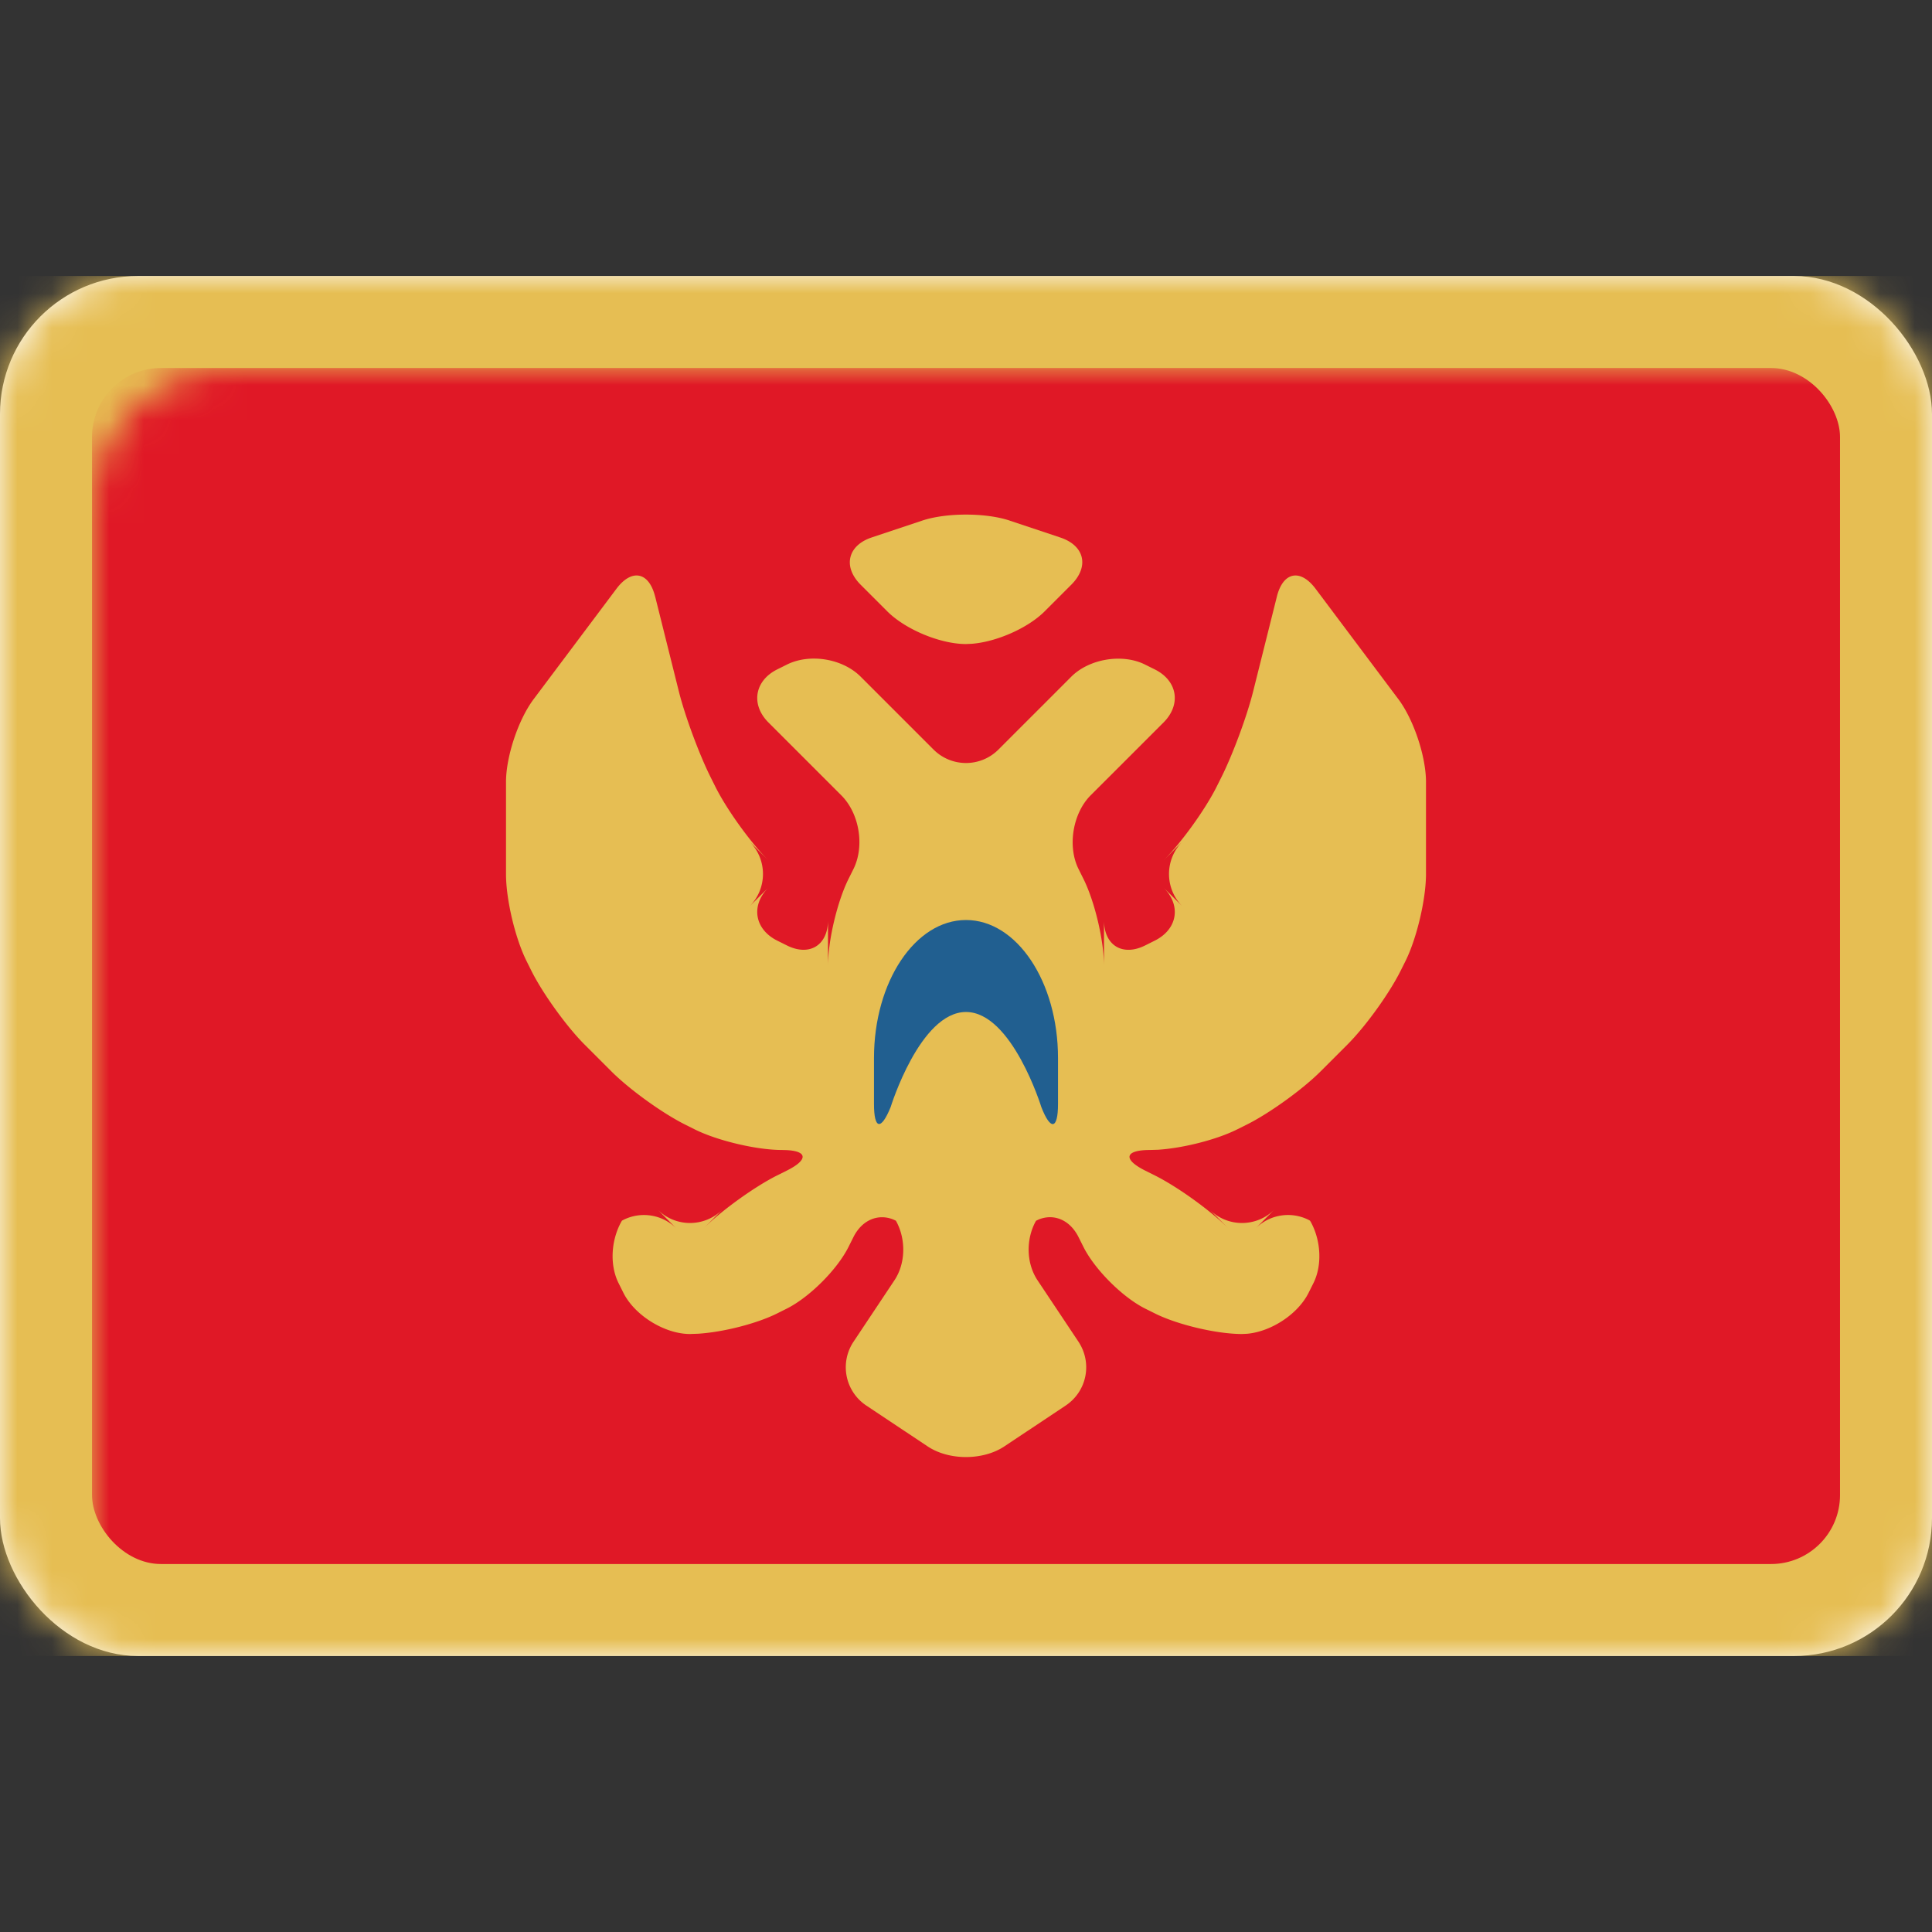 <svg width="56" height="56" xmlns="http://www.w3.org/2000/svg" xmlns:xlink="http://www.w3.org/1999/xlink"><rect width="100%" height="100%" fill="#333333" stroke="none"/><defs><rect id="a" x="0" y="0" width="56" height="40" rx="4"/></defs><g transform="translate(0 8)" fill="none" fill-rule="evenodd"><mask id="b" fill="#fff"><use xlink:href="#a"/></mask><use fill="#FFF" xlink:href="#a"/><path fill="#E6BE53" mask="url(#b)" d="M0 0h56v40H0z"/><rect fill="#E01826" mask="url(#b)" x="2.667" y="2.667" width="50.667" height="34.667" rx="2"/><path d="M18.99 9.291l.687 2.751c.178.713.593 1.831.92 2.484l.14.281c.33.659 1.018 1.615 1.537 2.134l-.548-.548a1.33 1.33 0 010 1.88l.548-.547c-.52.52-.401 1.21.252 1.537l.281.14c.659.33 1.193-.007 1.193-.733v1.326c0-.734.27-1.869.596-2.522l.14-.281c.33-.659.18-1.61-.35-2.14l-2.22-2.22-.13-.131.238.239c-.52-.52-.401-1.21.252-1.537l.281-.14c.659-.33 1.61-.18 2.14.35l.772.772 1.2 1.2.14.14a1.33 1.33 0 001.882 0l.646-.647.694-.693.771-.772c.524-.523 1.488-.678 2.14-.35l.282.14c.659.329.77 1.018.252 1.537l-.894.894-.446.446-.772.771c-.523.524-.678 1.488-.35 2.14l.14.282c.329.659.596 1.797.596 2.522V18.67c0 .735.54 1.06 1.193.734l.28-.14c.66-.33.772-1.02.253-1.538l.548.548a1.33 1.33 0 010-1.881l-.548.548c.52-.52 1.21-1.48 1.537-2.134l.14-.28c.33-.66.74-1.764.92-2.485l.688-2.75c.178-.714.677-.819 1.122-.226l2.4 3.2c.442.59.8 1.658.8 2.4v2.669c0 .735-.27 1.871-.596 2.525l-.14.28c-.33.66-1.014 1.61-1.545 2.141l-.771.771c-.523.524-1.487 1.218-2.14 1.544l-.281.14c-.593.297-1.565.543-2.294.59l-.233.007c-.736 0-.793.27-.14.597l.28.14c.66.33 1.616 1.019 2.134 1.537l-.548-.548a1.33 1.33 0 001.882 0l-.548.548a1.331 1.331 0 011.536-.249l.042.024.022.036c.294.533.339 1.252.077 1.775l-.14.28c-.308.616-1.076 1.122-1.78 1.187l-.15.007c-.736 0-1.873-.27-2.526-.597l-.281-.14c-.659-.33-1.463-1.136-1.79-1.79l-.14-.28c-.252-.504-.714-.688-1.15-.515l-.081.038-.018.03c-.277.519-.27 1.202.062 1.701l1.181 1.772c.41.615.253 1.441-.371 1.857l-1.772 1.18c-.615.411-1.604.417-2.228 0l-1.772-1.18a1.333 1.333 0 01-.371-1.857l1.18-1.772c.329-.492.338-1.18.062-1.7l-.018-.032-.081-.037c-.437-.172-.9.015-1.15.515l-.14.28c-.329.66-1.136 1.463-1.789 1.79l-.28.14c-.594.297-1.565.543-2.294.589l-.233.008c-.736 0-1.603-.54-1.93-1.193l-.14-.281c-.264-.527-.217-1.244.077-1.776l.02-.035.044-.024a1.332 1.332 0 011.536.25l-.548-.549a1.33 1.33 0 001.882 0l-.548.548c.52-.52 1.48-1.21 2.133-1.537l.281-.14c.622-.311.605-.567-.023-.594l-.117-.003c-.737 0-1.873-.27-2.527-.596l-.28-.14c-.66-.33-1.61-1.014-2.141-1.545l-.771-.771c-.524-.523-1.218-1.487-1.544-2.14l-.14-.281c-.33-.66-.597-1.784-.597-2.525v-2.67c0-.735.355-1.805.8-2.398l2.4-3.2c.442-.59.942-.496 1.122.224zM29.265 7.09l1.468.49c.7.232.85.838.318 1.369l-.771.771c-.483.483-1.386.882-2.105.94l-.176.008c-.736 0-1.75-.417-2.281-.948l-.771-.771c-.524-.524-.375-1.139.318-1.37l1.468-.49c.7-.232 1.84-.23 2.532 0z" fill="#E6BE53" mask="url(#b)"/><path d="M25.333 23.999c0 .737.203.778.483.09 0 0 .85-2.756 2.184-2.756 1.333 0 2.184 2.757 2.184 2.757.267.687.483.652.483-.09v-1.333c0-2.21-1.194-4-2.667-4-1.473 0-2.667 1.79-2.667 4v1.332z" fill="#215F90" mask="url(#b)"/></g></svg>